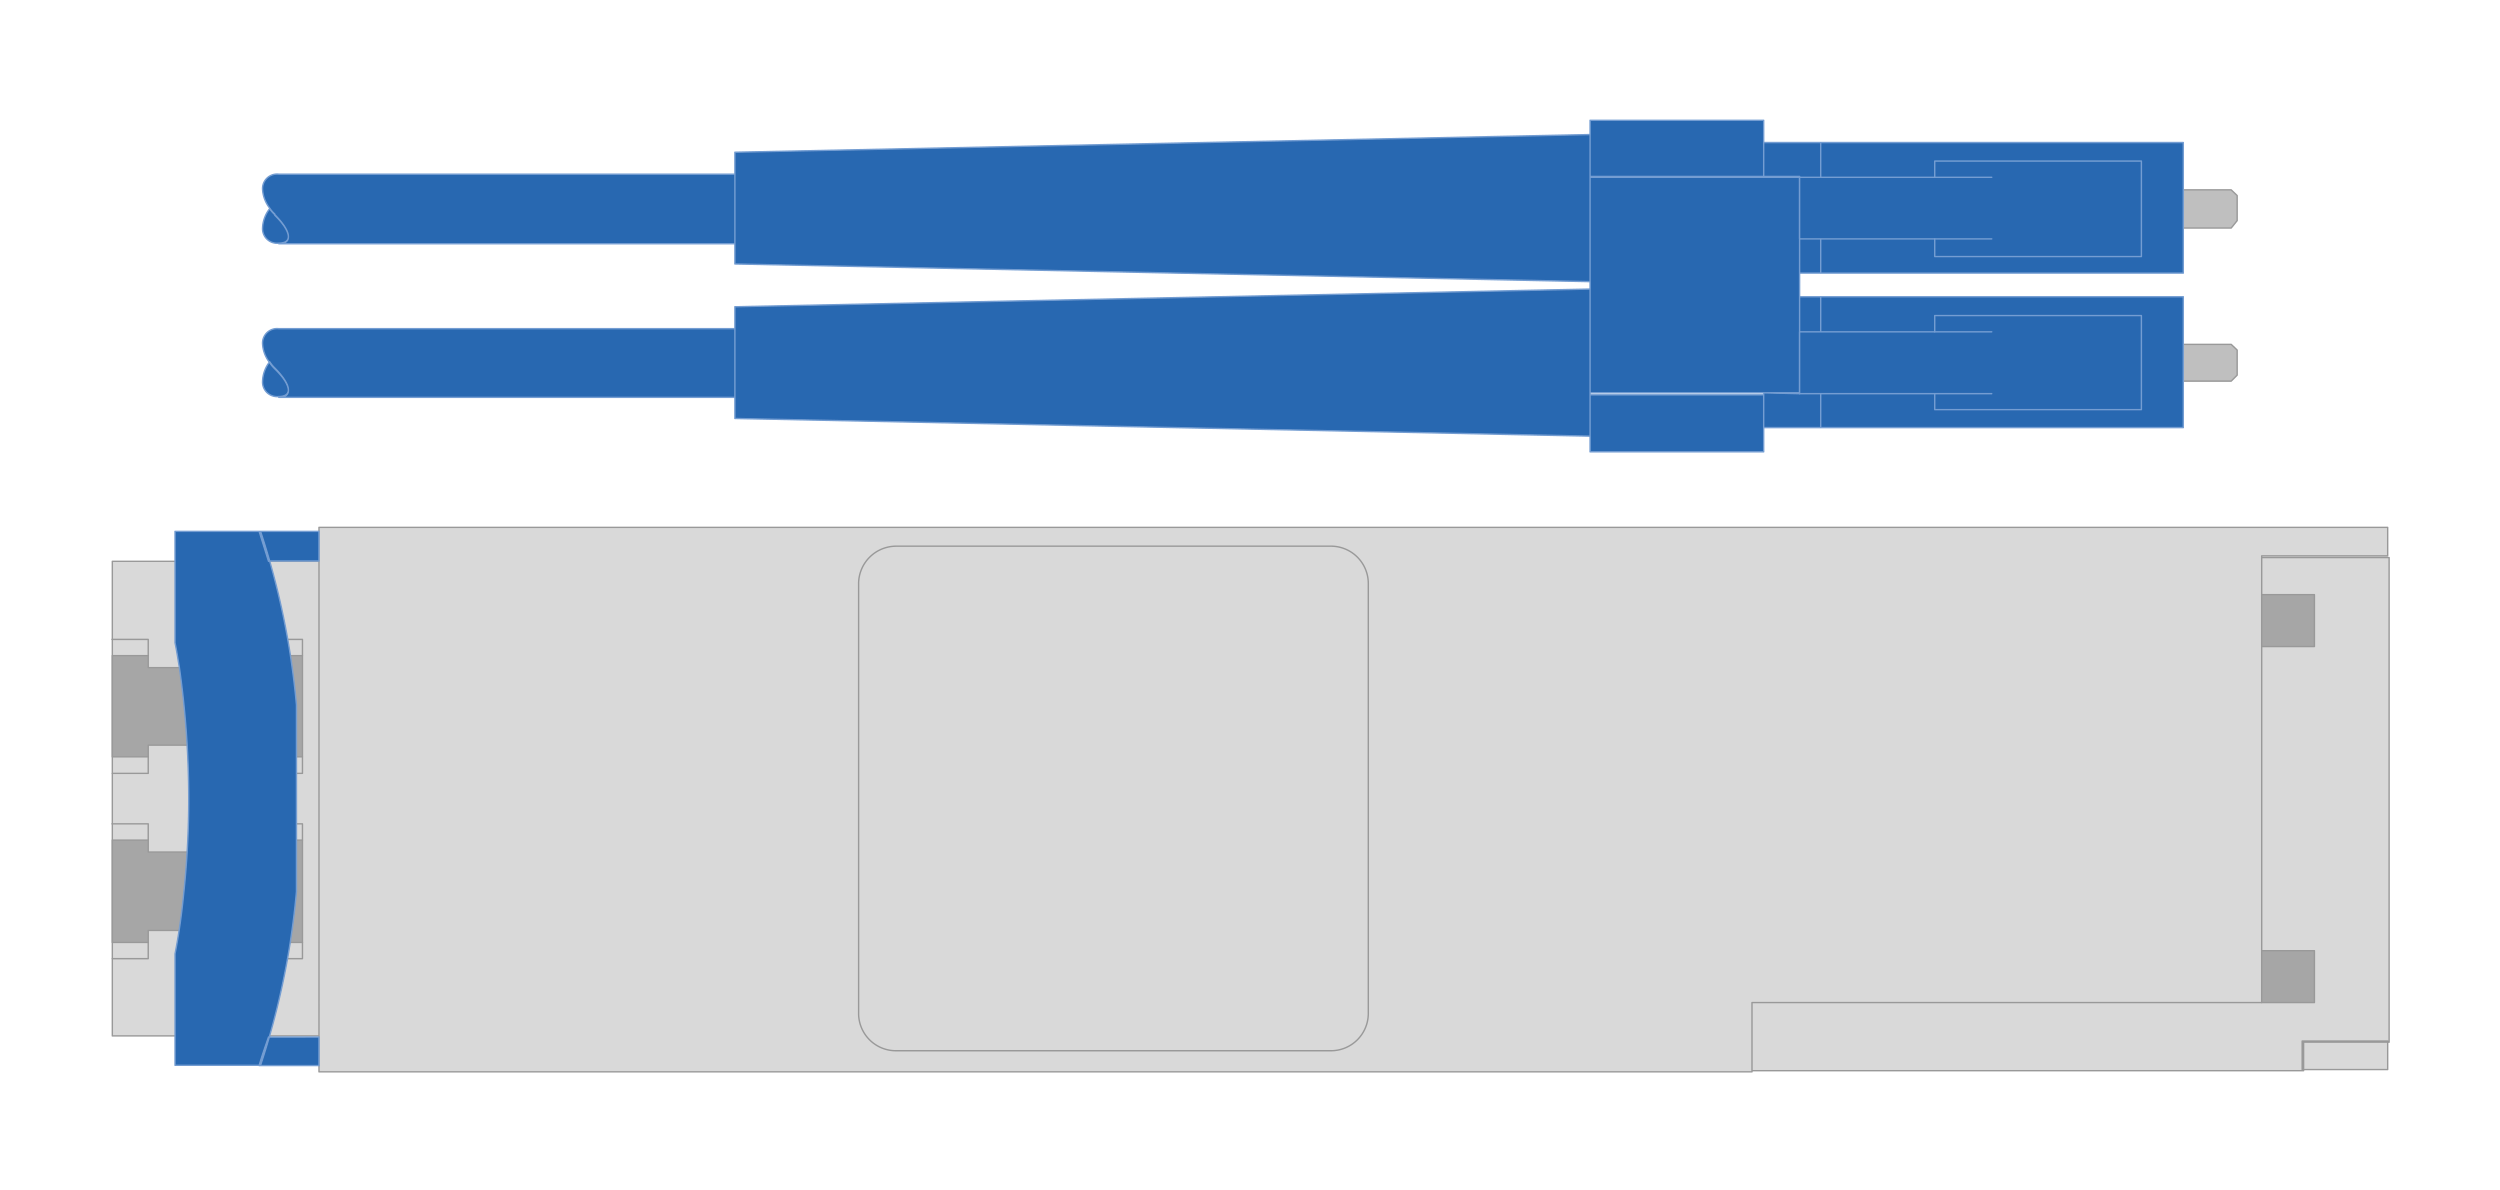 <svg xmlns="http://www.w3.org/2000/svg" viewBox="0 0 87.7 41.74"><defs><style>.cls-1{fill:#d9d9d9;}.cls-1,.cls-3,.cls-4,.cls-6{fill-rule:evenodd;}.cls-2,.cls-5,.cls-7,.cls-8{fill:none;stroke-linecap:round;stroke-linejoin:round;}.cls-2,.cls-7{stroke:#999;}.cls-2,.cls-5{stroke-width:0.05px;}.cls-3{fill:#a6a6a6;}.cls-4{fill:#2868b1;}.cls-5,.cls-8{stroke:#749dd2;}.cls-6{fill:#bfbfbf;}.cls-7,.cls-8{stroke-width:0.05px;}</style></defs><title>Cable, IO_Source</title><g id="Rulers"><path class="cls-1" d="M31.44,36.86H46.69A1.31,1.31,0,0,0,48,35.56V20.47a1.31,1.31,0,0,0-1.31-1.31H31.44a1.32,1.32,0,0,0-1.32,1.31V35.56a1.31,1.31,0,0,0,1.32,1.3Zm0,0a1.31,1.31,0,0,1-1.32-1.3V20.47a1.32,1.32,0,0,1,1.32-1.31H46.69A1.31,1.31,0,0,1,48,20.47V35.56a1.31,1.31,0,0,1-1.31,1.3H31.44Zm47.9-1.69V19.5h4.42v-1H11.19v19.1H61.46V35.17Zm4.42,1.35h-3v1h3Zm-4.42-1.35H61.46v2.39H80.81v-1h3v-17H79.34ZM3.94,19.69V36.34h7.25V19.69Z"/><path class="cls-2" d="M31.44,36.86H46.69A1.31,1.31,0,0,0,48,35.56V20.47a1.31,1.31,0,0,0-1.31-1.31H31.44a1.32,1.32,0,0,0-1.32,1.31V35.56a1.31,1.31,0,0,0,1.32,1.3Zm0,0a1.31,1.31,0,0,1-1.32-1.3V20.47a1.32,1.32,0,0,1,1.32-1.31H46.69A1.31,1.31,0,0,1,48,20.47V35.56a1.31,1.31,0,0,1-1.31,1.3H31.44Zm47.9-1.69V19.5h4.42v-1H11.19v19.1H61.46V35.17Zm4.42,1.35h-3v1h3Zm-4.42-1.35H61.46v2.39H80.81v-1h3v-17H79.34ZM3.94,19.69V36.34h7.25V19.69Z"/><path class="cls-2" d="M3.94,33.63H5.2v-.57m5.41,0v.57H7.93v-.57m2.68-3.59V28.9H7.93v.57m-4-.57H5.2v.57M3.94,27.13H5.2v-.58m5.41,0v.58H7.93v-.58M10.61,23v-.57H7.93V23m-4-.57H5.2V23"/><path class="cls-3" d="M79.34,33.35v1.82h1.85V33.35Zm0-12.49v1.82h1.85V20.86ZM3.94,26.55H5.2v-.41H7.93v.41h2.68V23H7.93v.42H5.2V23H3.94Zm0,2.92v3.59H5.2v-.42H7.93v.42h2.68V29.47H7.93v.42H5.2v-.42Z"/><path class="cls-2" d="M79.34,33.35v1.82h1.85V33.35Zm0-12.49v1.82h1.85V20.86ZM3.94,26.55H5.2v-.41H7.93v.41h2.68V23H7.93v.42H5.2V23H3.94Zm0,2.92v3.59H5.2v-.42H7.93v.42h2.68V29.47H7.93v.42H5.2v-.42Z"/><path class="cls-4" d="M6.62,28a31.2,31.2,0,0,1-.18,3.38c-.07.72-.17,1.42-.3,2.08v3.91h3a27.09,27.09,0,0,0,1.26-6.09V24.73a27.2,27.2,0,0,0-1.26-6.09H6.14v3.91c.06.28.1.56.15.85A32.8,32.8,0,0,1,6.62,28Zm2.8-8.32h1.77V18.64H9.09Q9.25,19.15,9.42,19.69ZM9.09,37.38h2.1v-1H9.42C9.31,36.7,9.2,37,9.09,37.38Z"/><path class="cls-5" d="M6.62,28a31.2,31.2,0,0,1-.18,3.38c-.07.72-.17,1.42-.3,2.08v3.91h3a27.09,27.09,0,0,0,1.26-6.09V24.73a27.2,27.2,0,0,0-1.26-6.09H6.14v3.91c.06.28.1.56.15.85A32.8,32.8,0,0,1,6.62,28Zm2.8-8.32h1.77V18.64H9.09Q9.25,19.15,9.42,19.69ZM9.09,37.38h2.1v-1H9.42C9.31,36.7,9.2,37,9.09,37.38Z"/><path class="cls-6" d="M78.48,7.74V6.86l-.21-.2H76.59V8h1.68Zm0,5.42v-.88l-.21-.2H76.59v1.29h1.68Z"/><path class="cls-7" d="M78.48,7.74V6.86l-.21-.2H76.59V8h1.68Zm0,5.42v-.88l-.21-.2H76.59v1.29h1.68Z"/><path class="cls-4" d="M9.21,13.38a.51.51,0,0,0,.57.53c.48,0,.46-.39-.14-1a1.24,1.24,0,0,1-.18-.22A1.18,1.18,0,0,0,9.21,13.38Zm.43-.44c.6.58.62,1,.14,1h16V11.53h-16a.51.51,0,0,0-.57.53,1.16,1.16,0,0,0,.25.66A1.24,1.24,0,0,0,9.64,12.94ZM9.21,8a.51.51,0,0,0,.57.53c.48,0,.46-.39-.14-1a1.18,1.18,0,0,1-.18-.21A1.18,1.18,0,0,0,9.21,8Zm.43-.45c.6.59.62,1,.14,1h16V6.11h-16a.51.51,0,0,0-.57.53,1.18,1.18,0,0,0,.25.66A1.18,1.18,0,0,0,9.64,7.51ZM55.78,4.72l-30,.62V9.26l30,.62Zm0,5.42-30,.62v3.92l30,.62ZM63.87,15H76.59V10.41H63.87Zm-2-1.22V15h2V10.41h-.74v3.4Zm1.26-7.59H55.78v7.59h7.35Zm.74,3.39H76.59V5H63.87Zm-.74,0h.74V5h-2V6.22h1.26ZM61.87,6.22v-2H55.78v2Zm0,9.63v-2H55.78v2Z"/><path class="cls-8" d="M9.21,13.38a.51.51,0,0,0,.57.53c.48,0,.46-.39-.14-1a1.24,1.24,0,0,1-.18-.22A1.18,1.18,0,0,0,9.21,13.38Zm.43-.44c.6.58.62,1,.14,1h16V11.53h-16a.51.51,0,0,0-.57.53,1.16,1.16,0,0,0,.25.66A1.24,1.24,0,0,0,9.64,12.94ZM9.21,8a.51.51,0,0,0,.57.53c.48,0,.46-.39-.14-1a1.18,1.18,0,0,1-.18-.21A1.18,1.18,0,0,0,9.21,8Zm.43-.45c.6.59.62,1,.14,1h16V6.11h-16a.51.51,0,0,0-.57.53,1.18,1.18,0,0,0,.25.66A1.18,1.18,0,0,0,9.64,7.51ZM55.78,4.72l-30,.62V9.26l30,.62Zm0,5.42-30,.62v3.92l30,.62ZM63.87,15H76.59V10.41H63.87Zm-2-1.22V15h2V10.41h-.74v3.4Zm1.26-7.59H55.78v7.59h7.35Zm.74,3.39H76.59V5H63.87Zm-.74,0h.74V5h-2V6.22h1.26ZM61.87,6.22v-2H55.78v2Zm0,9.63v-2H55.78v2Z"/><path class="cls-4" d="M75.12,5.65H67.87v.57H63.13V8.38h4.74V9h7.25Zm0,5.42H67.87v.57H63.13v2.17h4.74v.56h7.25Z"/><path class="cls-8" d="M75.12,5.65H67.87v.57H63.13V8.38h4.74V9h7.25Zm0,5.42H67.87v.57H63.13v2.17h4.74v.56h7.25Z"/><path class="cls-8" d="M67.87,13.81h2m-2-2.17h2m-2-3.26h2m-2-2.16h2"/></g></svg>